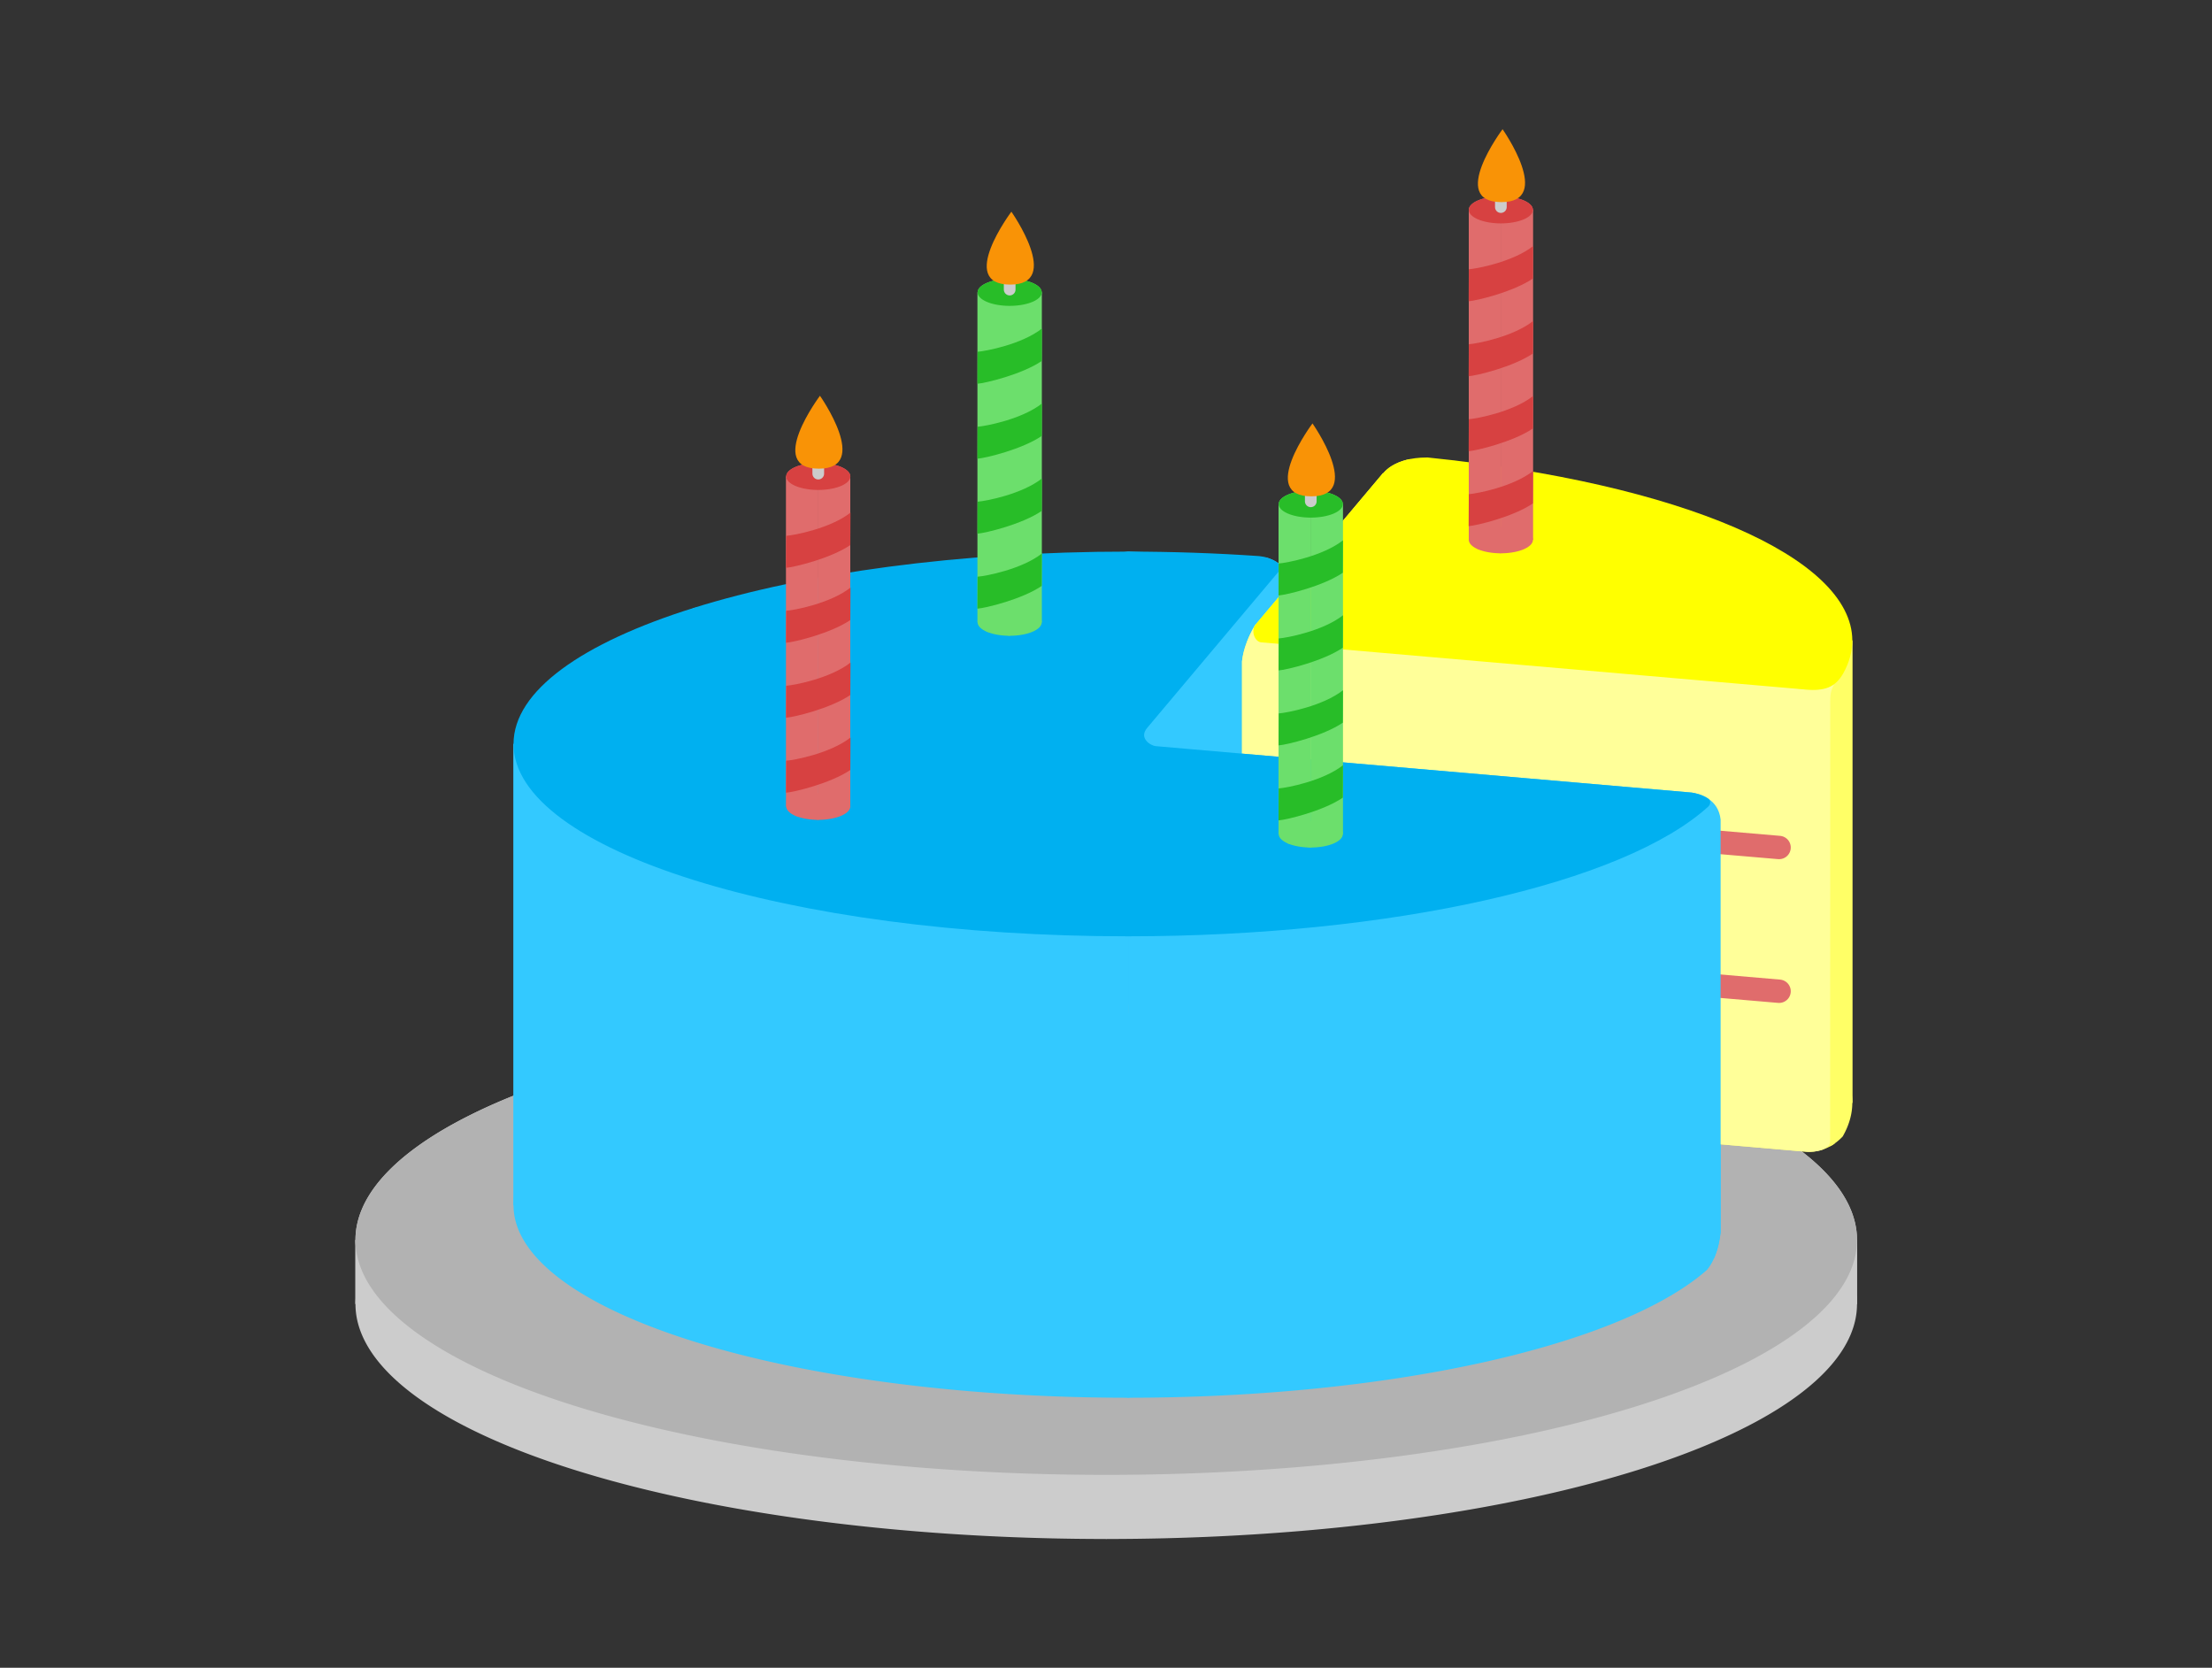 <?xml version="1.0" encoding="UTF-8" standalone="no"?>
<!-- Created with Inkscape (http://www.inkscape.org/) -->

<svg
   width="512"
   height="386"
   viewBox="0 0 135.467 102.129"
   version="1.1"
   id="svg5"
   inkscape:version="1.1.2 (0a00cf5339, 2022-02-04)"
   sodipodi:docname="LiveG Birthday.svg"
   xmlns:inkscape="http://www.inkscape.org/namespaces/inkscape"
   xmlns:sodipodi="http://sodipodi.sourceforge.net/DTD/sodipodi-0.dtd"
   xmlns="http://www.w3.org/2000/svg"
   xmlns:svg="http://www.w3.org/2000/svg">
  <rect x="0" y="0" width="135.467" height="102.129" fill="#333333" stroke="none"/>
  <sodipodi:namedview
     id="namedview7"
     pagecolor="#505050"
     bordercolor="#ffffff"
     borderopacity="1"
     inkscape:pageshadow="0"
     inkscape:pageopacity="0"
     inkscape:pagecheckerboard="1"
     inkscape:document-units="px"
     showgrid="false"
     units="px"
     width="512px"
     inkscape:zoom="1.4860291"
     inkscape:cx="222.06833"
     inkscape:cy="218.03072"
     inkscape:window-width="1920"
     inkscape:window-height="1026"
     inkscape:window-x="0"
     inkscape:window-y="32"
     inkscape:window-maximized="1"
     inkscape:current-layer="layer1"
     inkscape:snap-bbox="false"
     inkscape:bbox-paths="true"
     inkscape:bbox-nodes="true"
     inkscape:snap-bbox-edge-midpoints="true"
     inkscape:snap-bbox-midpoints="true"
     inkscape:object-paths="true" />
  <defs
     id="defs2">
    <inkscape:path-effect
       effect="fillet_chamfer"
       id="path-effect4196"
       is_visible="true"
       lpeversion="1"
       satellites_param="F,0,0,1,0,0,0,1 @ F,0,0,1,0,0,0,1 @ F,0,0,1,0,0,0,1 @ F,0,0,1,0,0,0,1 @ F,0,0,1,0,0,0,1 @ F,0,0,1,0,0,0,1"
       unit="px"
       method="auto"
       mode="F"
       radius="0"
       chamfer_steps="1"
       flexible="false"
       use_knot_distance="true"
       apply_no_radius="true"
       apply_with_radius="true"
       only_selected="false"
       hide_knots="false" />
  </defs>
  <g
     inkscape:label="Layer 1"
     inkscape:groupmode="layer"
     id="layer1">
    <g
       id="g37617"
       transform="matrix(1.353,0,0,1.353,-23.341,-21.725)">
      <path
         id="path4301"
         style="fill:#33c9ff;fill-opacity:1;stroke:none;stroke-width:0.529;stroke-opacity:0.6"
         d="m 68.316,41.022 v 20.884 l 7.313,0.309 V 42.62 c -0.014,-0.892 -0.641,-1.216 -1.069,-1.333 z" />
      <g
         id="g2223"
         transform="translate(-0.992,1.561)">
        <path
           id="path1037"
           style="fill:#cccccc;stroke-width:1.041;stop-color:#000000"
           d="M 102.299,73.515 A 33.983,10.635 0 0 1 68.316,84.15 33.983,10.635 0 0 1 34.333,73.515 33.983,10.635 0 0 1 68.316,62.88 33.983,10.635 0 0 1 102.299,73.515 Z" />
        <path
           id="path1037-6"
           style="fill:#cccccc;stroke-width:1.041;stop-color:#000000"
           d="M 102.299,70.613 A 33.983,10.635 0 0 1 68.316,81.248 33.983,10.635 0 0 1 34.333,70.613 33.983,10.635 0 0 1 68.316,59.978 33.983,10.635 0 0 1 102.299,70.613 Z" />
        <g
           style="fill:#cccccc;fill-opacity:1;stroke:none;stroke-width:0.529;stroke-opacity:0.6"
           id="g1225"
           transform="translate(0.669,88.373)">
          <path
             d="m 101.63,-14.858 v -2.902 L 67.647,-7.125 V -4.223 L 101.63,-14.858"
             id="path1213"
             style="fill:#cccccc;fill-opacity:1;stroke:none" />
          <path
             d="M 67.647,-4.223 V -7.125 L 33.663,-17.76 v 2.902 l 33.983,10.635"
             id="path1215"
             style="fill:#cccccc;fill-opacity:1;stroke:none" />
          <path
             d="m 33.663,-14.858 v -2.902 l 33.983,-10.635 -24.03,6.017 -9.953,7.52"
             id="path1217"
             style="fill:#cccccc;fill-opacity:1;stroke:none" />
          <path
             d="m 43.617,-22.378 24.03,-6.017 33.983,10.635 -33.983,-7.733 -24.03,3.115"
             id="path1219"
             style="fill:#cccccc;fill-opacity:1;stroke:none" />
          <path
             d="m 67.647,-25.493 33.983,7.733 v 0 2.902 L 67.647,-25.493"
             id="path1221"
             style="fill:#cccccc;fill-opacity:1;stroke:none" />
          <path
             d="m 101.63,-14.858 v -2.902 0 2.902 0"
             id="path1223"
             style="fill:#cccccc;fill-opacity:1;stroke:none" />
        </g>
        <path
           id="path1037-6-7"
           style="fill:#b2b2b2;fill-opacity:1;stroke-width:1.041;stop-color:#000000"
           d="M 102.299,70.613 A 33.983,10.635 0 0 1 68.316,81.248 33.983,10.635 0 0 1 34.333,70.613 33.983,10.635 0 0 1 68.316,59.978 33.983,10.635 0 0 1 102.299,70.613 Z" />
      </g>
      <path
         id="path1037-6-7-5"
         style="fill:#33c9ff;fill-opacity:1;stroke-width:3.222;stop-color:#000000"
         d="m 68.316,61.906 a 27.82,8.706 0 0 0 -27.821,8.706 27.82,8.706 0 0 0 27.821,8.706 27.82,8.706 0 0 0 26.194,-5.78 c 0.159,-0.188 0.279,-0.409 0.369,-0.634 l -26.323,-2.282 7.073,-8.408 a 27.82,8.706 0 0 0 -7.313,-0.309 z" />
      <path
         d="m 68.316,41.022 v 20.884 l -19.672,2.55 v -20.884 l 19.672,-2.55"
         id="path4289"
         style="fill:#33c9ff;fill-opacity:1;stroke:none;stroke-width:0.529;stroke-opacity:0.6" />
      <path
         d="m 48.644,43.572 v 20.884 l -8.148,6.156 v -20.884 l 8.148,-6.156"
         id="path4291"
         style="fill:#33c9ff;fill-opacity:1;stroke:none;stroke-width:0.529;stroke-opacity:0.6" />
      <path
         d="m 40.495,49.729 v 20.884 l 27.82,8.706 V 58.435 L 40.495,49.729"
         id="path4293"
         style="fill:#33c9ff;fill-opacity:1;stroke:none;stroke-width:0.529;stroke-opacity:0.6" />
      <path
         id="path4295"
         style="fill:#33c9ff;fill-opacity:1;stroke:none;stroke-width:0.529;stroke-opacity:0.6"
         d="m 94.543,52.184 -26.227,6.25 v 20.884 l 26.524,-6.321 c 0.19,-0.431 0.265,-0.891 0.294,-1.175 V 53.149 c -0.054,-0.491 -0.309,-0.787 -0.591,-0.965 z" />
      <path
         id="path4299"
         style="fill:#33c9ff;fill-opacity:1;stroke:none;stroke-width:0.529;stroke-opacity:0.6"
         d="M 75.131,41.56 68.555,49.74 v 20.884 l 7.073,-8.408 V 42.62 c -0.007,-0.407 -0.313,-0.854 -0.498,-1.059 z"
         sodipodi:nodetypes="cccccc" />
      <g
         id="g18320"
         transform="translate(-23.283,-3.704)">
        <path
           id="path1037-6-7-5-3"
           style="fill:#ffff66;fill-opacity:1;stroke-width:3.222;stop-color:#000000"
           d="m 391.846,231.139 -25.373,30.16 c 0.78,0.925 1.99,1.765 3.857,2.078 l 90.766,7.867 -0.008,-0.014 c 0,0 3.535,0.722 6.621,-2.566 a 105.148,32.906 0 0 0 1.641,-5.781 105.148,32.906 0 0 0 -77.504,-31.744 z"
           transform="scale(0.265)" />
        <path
           id="path7783"
           style="fill:#ffff66;fill-opacity:1;stroke:none;stroke-width:2;stroke-miterlimit:4;stroke-dasharray:none;stroke-opacity:0.6"
           d="m 391.846,153.559 c -1.881,0.781 -2.584,1.814 -2.584,1.814 l -0.078,-0.002 -21.754,25.859 -0.002,0.002 c -1.756,2.793 -2.205,5.167 -2.322,6.305 v 70.814 c 0.097,0.558 0.411,1.814 1.367,2.947 l 25.373,-30.16 z"
           transform="scale(0.265)" />
        <path
           id="path7787"
           style="fill:#ffff66;fill-opacity:1;stroke:none;stroke-width:2;stroke-miterlimit:4;stroke-dasharray:none;stroke-opacity:0.6"
           d="m 469.35,183.951 -3.791,8.748 v 77.666 c 0.249,-0.136 0.499,-0.292 0.752,-0.469 l 3.039,-7.014 z"
           transform="scale(0.265)" />
        <path
           id="path7789"
           style="fill:#ffff66;fill-opacity:1;stroke:none;stroke-width:2;stroke-miterlimit:4;stroke-dasharray:none;stroke-opacity:0.6"
           d="m 393.738,152.982 c -0.734,0.151 -1.36,0.352 -1.893,0.572 v 77.584 l 77.504,31.744 v -78.932 z"
           transform="scale(0.265)" />
        <path
           d="m 103.676,61.155 v -20.884 0 20.884 0"
           id="path7791"
           style="fill:#ffff66;fill-opacity:1;stroke:none;stroke-width:0.529;stroke-miterlimit:4;stroke-dasharray:none;stroke-opacity:0.6" />
        <path
           id="path7785"
           style="fill:#ffff99;fill-opacity:1;stroke:none;stroke-width:2;stroke-miterlimit:4;stroke-dasharray:none;stroke-opacity:0.6"
           d="m 367.777,181.174 c -0.207,0.007 -0.325,0.026 -0.35,0.059 -0.775,1.05 -1.439,2.836 -1.439,2.836 -0.599,1.526 -0.808,2.743 -0.883,3.469 v 70.814 c 0.177,1.012 1.065,4.319 5.197,5.023 l 90.793,7.869 -0.008,-0.014 c 0,0 0.059,0.013 0.168,0.027 h 0.002 l 0.414,0.037 c 0.573,0.028 1.519,-0.008 2.617,-0.374 0.974,-0.512 1.221,-0.73 1.27,-1.509 l 0.019,-75.127 c -0.019,-1.586 0.339,-2.196 0.71,-2.911 0,0 -2.037,1.409 -5.261,0.932 -19.304,-2.852 -89.649,-8.612 -93.25,-11.132 z"
           sodipodi:nodetypes="sccccccccccccccsss"
           transform="scale(0.265)" />
        <path
           id="path1037-6-7-5-3-2"
           style="fill:#ffff00;fill-opacity:1;stroke-width:3.222;stop-color:#000000"
           d="m 396.652,152.705 c -5.608,0.006 -7.391,2.668 -7.391,2.668 l -0.078,-0.002 -21.754,25.859 -0.002,0.002 c -0.858,0.982 -0.197,3.023 1.051,3.052 l 92.892,8.052 c 3.223,0.278 5.028,-0.337 6.417,-2.743 1.037,-1.861 1.56,-3.749 1.562,-5.642 -0.05,-14.225 -29.302,-26.829 -72.512,-31.244 -0.062,-5.7e-4 -0.124,-0.002 -0.186,-0.002 z"
           transform="scale(0.265)"
           sodipodi:nodetypes="scccccccccss" />
      </g>
      <g
         id="g31417-2-5-4"
         transform="translate(37.244,5.082)">
        <g
           id="g26552-7-0-1">
          <path
             id="path1037-6-7-4-22-9-8"
             style="fill:#e06c6c;fill-opacity:1;stroke:none;stroke-width:0.052;stop-color:#000000"
             d="m 49.393,35.407 a 1.451,0.61 0 0 1 -1.451,0.61 1.451,0.61 0 0 1 -1.451,-0.61 1.451,0.61 0 0 1 1.451,-0.61 1.451,0.61 0 0 1 1.451,0.61 z" />
          <g
             style="fill:#e06c6c;fill-opacity:1;stroke:none;stroke-width:0.529;stroke-opacity:0.6"
             id="g22068-6-6-5"
             transform="matrix(0.744,0,0,1,11.9,0)">
            <path
               d="M 50.391,35.407 V 20.474 l -1.95,0.61 v 14.932 l 1.95,-0.61"
               id="path22054-1-3-9"
               style="fill:#e06c6c;fill-opacity:1;stroke:none" />
            <path
               d="M 48.441,36.017 V 21.085 l -1.379,-0.179 v 14.932 l 1.379,0.179"
               id="path22056-0-8-7"
               style="fill:#e06c6c;fill-opacity:1;stroke:none" />
            <path
               d="M 47.062,35.838 V 20.906 l -0.571,-0.432 v 14.932 l 0.571,0.432"
               id="path22058-6-5-5"
               style="fill:#e06c6c;fill-opacity:1;stroke:none" />
            <path
               d="M 46.491,35.407 V 20.474 l 1.95,-0.61 v 14.932 l -1.95,0.61"
               id="path22060-1-6-3"
               style="fill:#e06c6c;fill-opacity:1;stroke:none" />
            <path
               d="M 48.441,34.796 V 19.864 l 1.95,0.61 v 14.932 l -1.95,-0.61"
               id="path22062-5-1-8"
               style="fill:#e06c6c;fill-opacity:1;stroke:none" />
            <path
               d="m 50.391,35.407 v -14.932 0 14.932 0"
               id="path22064-9-1-8"
               style="fill:#e06c6c;fill-opacity:1;stroke:none" />
            <path
               d="m 50.391,35.407 v -14.932 0 14.932 0"
               id="path22066-4-5-3"
               style="fill:#e06c6c;fill-opacity:1;stroke:none" />
          </g>
          <path
             id="path1037-6-7-4-0-9-9-1"
             style="fill:#e06c6c;fill-opacity:1;stroke:none;stroke-width:0.052;stop-color:#000000"
             d="m 49.393,20.474 a 1.451,0.61 0 0 1 -1.451,0.61 1.451,0.61 0 0 1 -1.451,-0.61 1.451,0.61 0 0 1 1.451,-0.61 1.451,0.61 0 0 1 1.451,0.61 z" />
          <path
             id="path1037-6-7-4-0-3-0-8-8"
             style="fill:#d74141;fill-opacity:1;stroke:none;stroke-width:0.052;stop-color:#000000"
             d="M 49.393,20.474 A 1.451,0.61 0 0 1 47.942,21.085 1.451,0.61 0 0 1 46.491,20.474 1.451,0.61 0 0 1 47.942,19.864 1.451,0.61 0 0 1 49.393,20.474 Z" />
          <path
             style="fill:none;fill-opacity:1;stroke:#cccccc;stroke-width:0.529;stroke-linecap:round;stroke-linejoin:miter;stroke-miterlimit:4;stroke-dasharray:none;stroke-opacity:1"
             d="M 47.942,20.347 V 19.417"
             id="path26386-9-4-9" />
        </g>
        <path
           style="fill:#f99306;fill-opacity:1;stroke:none;stroke-width:0.086px;stroke-linecap:butt;stroke-linejoin:miter;stroke-opacity:1"
           d="m 48.019,16.823 c 0,0 -2.478,3.3 -0.049,3.3 2.371,0 0.049,-3.3 0.049,-3.3 z"
           id="path26762-1-8-6"
           sodipodi:nodetypes="csc" />
        <path
           style="fill:#d74141;fill-opacity:1;stroke:none;stroke-width:0.265px;stroke-linecap:butt;stroke-linejoin:miter;stroke-opacity:1"
           d="m 46.491,23.162 c 0.355,-0.024 2.001,-0.335 2.909,-1.049 l -0.007,1.467 c -0.884,0.603 -2.544,1.004 -2.91,1.029 z"
           id="path28395-7-7-1-4"
           sodipodi:nodetypes="ccccc" />
        <path
           style="fill:#d74141;fill-opacity:1;stroke:none;stroke-width:0.265px;stroke-linecap:butt;stroke-linejoin:miter;stroke-opacity:1"
           d="m 46.491,26.555 c 0.355,-0.024 2.001,-0.335 2.909,-1.049 l -0.007,1.467 c -0.884,0.603 -2.544,1.004 -2.91,1.029 z"
           id="path28395-7-6-7-0-3"
           sodipodi:nodetypes="ccccc" />
        <path
           style="fill:#d74141;fill-opacity:1;stroke:none;stroke-width:0.265px;stroke-linecap:butt;stroke-linejoin:miter;stroke-opacity:1"
           d="m 46.491,29.948 c 0.355,-0.024 2.001,-0.335 2.909,-1.049 l -0.007,1.467 c -0.884,0.603 -2.544,1.004 -2.91,1.029 z"
           id="path28395-7-3-11-3-3"
           sodipodi:nodetypes="ccccc" />
        <path
           style="fill:#d74141;fill-opacity:1;stroke:none;stroke-width:0.265px;stroke-linecap:butt;stroke-linejoin:miter;stroke-opacity:1"
           d="m 46.491,33.341 c 0.355,-0.024 2.001,-0.335 2.909,-1.049 l -0.007,1.467 c -0.884,0.603 -2.544,1.004 -2.91,1.029 z"
           id="path28395-7-3-7-5-0-3"
           sodipodi:nodetypes="ccccc" />
      </g>
      <path
         style="fill:#ffffff;fill-opacity:1;stroke:#e06c6c;stroke-width:1.058;stroke-linecap:round;stroke-linejoin:miter;stroke-miterlimit:4;stroke-dasharray:none;stroke-opacity:1"
         d="M 73.313,52.314 97.779,54.414"
         id="path19915" />
      <path
         style="fill:#ffffff;fill-opacity:1;stroke:#e06c6c;stroke-width:1.058;stroke-linecap:round;stroke-linejoin:miter;stroke-miterlimit:4;stroke-dasharray:none;stroke-opacity:1"
         d="M 73.313,58.82 97.779,60.92"
         id="path19915-3" />
      <path
         id="path4297"
         style="fill:#33c9ff;fill-opacity:1;stroke:none;stroke-width:0.529;stroke-opacity:0.6"
         d="m 68.555,49.74 v 20.884 l 26.323,2.282 c 0.162,-0.403 0.228,-0.819 0.255,-1.082 V 53.149 c -0.105,-0.948 -0.959,-1.169 -1.305,-1.219 z" />
      <path
         d="m 68.316,41.022 v 20.884 0 -20.884 0"
         id="path4303"
         style="fill:#33c9ff;fill-opacity:1;stroke:none;stroke-width:0.529;stroke-opacity:0.6" />
      <path
         d="m 68.316,41.022 v 20.884 0 -20.884 0"
         id="path4305"
         style="fill:#33c9ff;fill-opacity:1;stroke:none;stroke-width:0.529;stroke-opacity:0.6" />
      <path
         id="path1037-6-7-5-6"
         style="fill:#00b0f0;fill-opacity:1;stroke-width:0.852;stop-color:#000000"
         d="m 68.316,41.022 c -15.365,-3.4e-5 -27.821,3.898 -27.821,8.706 5.29e-4,4.808 12.456,8.706 27.821,8.706 11.889,-0.006 22.427,-2.375 26.268,-5.881 0.121,-0.138 0.091,-0.276 -0.02,-0.356 -0.268,-0.176 -0.564,-0.243 -0.735,-0.268 L 69.552,49.826 c -0.223,-0.027 -0.767,-0.359 -0.377,-0.823 l 5.993,-7.125 c 0.116,-0.126 0.031,-0.259 -0.04,-0.32 -0.327,-0.249 -0.722,-0.316 -0.884,-0.333 -1.947,-0.134 -3.935,-0.202 -5.928,-0.203 z"
         sodipodi:nodetypes="ccccccccccccc" />
      <g
         id="g31417"
         transform="translate(6.347,17.146)">
        <g
           id="g26552">
          <path
             id="path1037-6-7-4"
             style="fill:#e06c6c;fill-opacity:1;stroke:none;stroke-width:0.052;stop-color:#000000"
             d="m 49.393,35.407 a 1.451,0.61 0 0 1 -1.451,0.61 1.451,0.61 0 0 1 -1.451,-0.61 1.451,0.61 0 0 1 1.451,-0.61 1.451,0.61 0 0 1 1.451,0.61 z" />
          <g
             style="fill:#e06c6c;fill-opacity:1;stroke:none;stroke-width:0.529;stroke-opacity:0.6"
             id="g22068"
             transform="matrix(0.744,0,0,1,11.9,0)">
            <path
               d="M 50.391,35.407 V 20.474 l -1.95,0.61 v 14.932 l 1.95,-0.61"
               id="path22054"
               style="fill:#e06c6c;fill-opacity:1;stroke:none" />
            <path
               d="M 48.441,36.017 V 21.085 l -1.379,-0.179 v 14.932 l 1.379,0.179"
               id="path22056"
               style="fill:#e06c6c;fill-opacity:1;stroke:none" />
            <path
               d="M 47.062,35.838 V 20.906 l -0.571,-0.432 v 14.932 l 0.571,0.432"
               id="path22058"
               style="fill:#e06c6c;fill-opacity:1;stroke:none" />
            <path
               d="M 46.491,35.407 V 20.474 l 1.95,-0.61 v 14.932 l -1.95,0.61"
               id="path22060"
               style="fill:#e06c6c;fill-opacity:1;stroke:none" />
            <path
               d="M 48.441,34.796 V 19.864 l 1.95,0.61 v 14.932 l -1.95,-0.61"
               id="path22062"
               style="fill:#e06c6c;fill-opacity:1;stroke:none" />
            <path
               d="m 50.391,35.407 v -14.932 0 14.932 0"
               id="path22064"
               style="fill:#e06c6c;fill-opacity:1;stroke:none" />
            <path
               d="m 50.391,35.407 v -14.932 0 14.932 0"
               id="path22066"
               style="fill:#e06c6c;fill-opacity:1;stroke:none" />
          </g>
          <path
             id="path1037-6-7-4-0"
             style="fill:#e06c6c;fill-opacity:1;stroke:none;stroke-width:0.052;stop-color:#000000"
             d="m 49.393,20.474 a 1.451,0.61 0 0 1 -1.451,0.61 1.451,0.61 0 0 1 -1.451,-0.61 1.451,0.61 0 0 1 1.451,-0.61 1.451,0.61 0 0 1 1.451,0.61 z" />
          <path
             id="path1037-6-7-4-0-3"
             style="fill:#d74141;fill-opacity:1;stroke:none;stroke-width:0.052;stop-color:#000000"
             d="M 49.393,20.474 A 1.451,0.61 0 0 1 47.942,21.085 1.451,0.61 0 0 1 46.491,20.474 1.451,0.61 0 0 1 47.942,19.864 1.451,0.61 0 0 1 49.393,20.474 Z" />
          <path
             style="fill:none;fill-opacity:1;stroke:#cccccc;stroke-width:0.529;stroke-linecap:round;stroke-linejoin:miter;stroke-miterlimit:4;stroke-dasharray:none;stroke-opacity:1"
             d="M 47.942,20.347 V 19.417"
             id="path26386" />
        </g>
        <path
           style="fill:#f99306;fill-opacity:1;stroke:none;stroke-width:0.086px;stroke-linecap:butt;stroke-linejoin:miter;stroke-opacity:1"
           d="m 48.019,16.823 c 0,0 -2.478,3.3 -0.049,3.3 2.371,0 0.049,-3.3 0.049,-3.3 z"
           id="path26762"
           sodipodi:nodetypes="csc" />
        <path
           style="fill:#d74141;fill-opacity:1;stroke:none;stroke-width:0.265px;stroke-linecap:butt;stroke-linejoin:miter;stroke-opacity:1"
           d="m 46.491,23.162 c 0.355,-0.024 2.001,-0.335 2.909,-1.049 l -0.007,1.467 c -0.884,0.603 -2.544,1.004 -2.91,1.029 z"
           id="path28395-7"
           sodipodi:nodetypes="ccccc" />
        <path
           style="fill:#d74141;fill-opacity:1;stroke:none;stroke-width:0.265px;stroke-linecap:butt;stroke-linejoin:miter;stroke-opacity:1"
           d="m 46.491,26.555 c 0.355,-0.024 2.001,-0.335 2.909,-1.049 l -0.007,1.467 c -0.884,0.603 -2.544,1.004 -2.91,1.029 z"
           id="path28395-7-6"
           sodipodi:nodetypes="ccccc" />
        <path
           style="fill:#d74141;fill-opacity:1;stroke:none;stroke-width:0.265px;stroke-linecap:butt;stroke-linejoin:miter;stroke-opacity:1"
           d="m 46.491,29.948 c 0.355,-0.024 2.001,-0.335 2.909,-1.049 l -0.007,1.467 c -0.884,0.603 -2.544,1.004 -2.91,1.029 z"
           id="path28395-7-3"
           sodipodi:nodetypes="ccccc" />
        <path
           style="fill:#d74141;fill-opacity:1;stroke:none;stroke-width:0.265px;stroke-linecap:butt;stroke-linejoin:miter;stroke-opacity:1"
           d="m 46.491,33.341 c 0.355,-0.024 2.001,-0.335 2.909,-1.049 l -0.007,1.467 c -0.884,0.603 -2.544,1.004 -2.91,1.029 z"
           id="path28395-7-3-7"
           sodipodi:nodetypes="ccccc" />
      </g>
      <g
         id="g36310"
         transform="translate(6.235,17.971)">
        <path
           id="path1037-6-7-4-2"
           style="fill:#6cdf6c;fill-opacity:1;stroke:none;stroke-width:0.052;stop-color:#000000"
           d="m 58.169,26.251 a 1.451,0.61 0 0 1 -1.451,0.61 1.451,0.61 0 0 1 -1.451,-0.61 1.451,0.61 0 0 1 1.451,-0.61 1.451,0.61 0 0 1 1.451,0.61 z" />
        <g
           style="fill:#6cdf6c;fill-opacity:1;stroke:none;stroke-width:0.529;stroke-opacity:0.6"
           id="g22068-5"
           transform="matrix(0.744,0,0,1,20.675,-9.156)">
          <path
             d="M 50.391,35.407 V 20.474 l -1.95,0.61 v 14.932 l 1.95,-0.61"
             id="path22054-4"
             style="fill:#6cdf6c;fill-opacity:1;stroke:none" />
          <path
             d="M 48.441,36.017 V 21.085 l -1.379,-0.179 v 14.932 l 1.379,0.179"
             id="path22056-7"
             style="fill:#6cdf6c;fill-opacity:1;stroke:none" />
          <path
             d="M 47.062,35.838 V 20.906 l -0.571,-0.432 v 14.932 l 0.571,0.432"
             id="path22058-4"
             style="fill:#6cdf6c;fill-opacity:1;stroke:none" />
          <path
             d="M 46.491,35.407 V 20.474 l 1.95,-0.61 v 14.932 l -1.95,0.61"
             id="path22060-4"
             style="fill:#6cdf6c;fill-opacity:1;stroke:none" />
          <path
             d="M 48.441,34.796 V 19.864 l 1.95,0.61 v 14.932 l -1.95,-0.61"
             id="path22062-3"
             style="fill:#6cdf6c;fill-opacity:1;stroke:none" />
          <path
             d="m 50.391,35.407 v -14.932 0 14.932 0"
             id="path22064-0"
             style="fill:#6cdf6c;fill-opacity:1;stroke:none" />
          <path
             d="m 50.391,35.407 v -14.932 0 14.932 0"
             id="path22066-7"
             style="fill:#6cdf6c;fill-opacity:1;stroke:none" />
        </g>
        <path
           id="path1037-6-7-4-0-8"
           style="fill:#6cdf6c;fill-opacity:1;stroke:none;stroke-width:0.052;stop-color:#000000"
           d="m 58.169,11.319 a 1.451,0.61 0 0 1 -1.451,0.61 1.451,0.61 0 0 1 -1.451,-0.61 1.451,0.61 0 0 1 1.451,-0.61 1.451,0.61 0 0 1 1.451,0.61 z" />
        <path
           id="path1037-6-7-4-0-3-6"
           style="fill:#28bd28;fill-opacity:1;stroke:none;stroke-width:0.052;stop-color:#000000"
           d="m 58.169,11.319 a 1.451,0.61 0 0 1 -1.451,0.61 1.451,0.61 0 0 1 -1.451,-0.61 1.451,0.61 0 0 1 1.451,-0.61 1.451,0.61 0 0 1 1.451,0.61 z" />
        <path
           style="fill:none;fill-opacity:1;stroke:#cccccc;stroke-width:0.529;stroke-linecap:round;stroke-linejoin:miter;stroke-miterlimit:4;stroke-dasharray:none;stroke-opacity:1"
           d="M 56.718,11.192 V 10.261"
           id="path26386-8" />
        <path
           style="fill:#f99306;fill-opacity:1;stroke:none;stroke-width:0.086px;stroke-linecap:butt;stroke-linejoin:miter;stroke-opacity:1"
           d="m 56.795,7.667 c 0,0 -2.478,3.3 -0.049,3.3 2.371,0 0.049,-3.3 0.049,-3.3 z"
           id="path26762-8"
           sodipodi:nodetypes="csc" />
        <path
           style="fill:#28bd28;fill-opacity:1;stroke:none;stroke-width:0.265px;stroke-linecap:butt;stroke-linejoin:miter;stroke-opacity:1"
           d="m 55.267,14.006 c 0.355,-0.024 2.001,-0.335 2.909,-1.049 l -0.007,1.467 c -0.884,0.603 -2.544,1.004 -2.91,1.029 z"
           id="path28395-7-4"
           sodipodi:nodetypes="ccccc" />
        <path
           style="fill:#28bd28;fill-opacity:1;stroke:none;stroke-width:0.265px;stroke-linecap:butt;stroke-linejoin:miter;stroke-opacity:1"
           d="m 55.267,17.399 c 0.355,-0.024 2.001,-0.335 2.909,-1.049 l -0.007,1.467 c -0.884,0.603 -2.544,1.004 -2.91,1.029 z"
           id="path28395-7-6-3"
           sodipodi:nodetypes="ccccc" />
        <path
           style="fill:#28bd28;fill-opacity:1;stroke:none;stroke-width:0.265px;stroke-linecap:butt;stroke-linejoin:miter;stroke-opacity:1"
           d="m 55.267,20.792 c 0.355,-0.024 2.001,-0.335 2.909,-1.049 l -0.007,1.467 c -0.884,0.603 -2.544,1.004 -2.91,1.029 z"
           id="path28395-7-3-1"
           sodipodi:nodetypes="ccccc" />
        <path
           style="fill:#28bd28;fill-opacity:1;stroke:none;stroke-width:0.265px;stroke-linecap:butt;stroke-linejoin:miter;stroke-opacity:1"
           d="m 55.267,24.186 c 0.355,-0.024 2.001,-0.335 2.909,-1.049 l -0.007,1.467 c -0.884,0.603 -2.544,1.004 -2.91,1.029 z"
           id="path28395-7-3-7-4"
           sodipodi:nodetypes="ccccc" />
      </g>
      <g
         id="g36310-97"
         transform="translate(19.864,27.554)">
        <path
           id="path1037-6-7-4-2-7"
           style="fill:#6cdf6c;fill-opacity:1;stroke:none;stroke-width:0.052;stop-color:#000000"
           d="m 58.169,26.251 a 1.451,0.61 0 0 1 -1.451,0.61 1.451,0.61 0 0 1 -1.451,-0.61 1.451,0.61 0 0 1 1.451,-0.61 1.451,0.61 0 0 1 1.451,0.61 z" />
        <g
           style="fill:#6cdf6c;fill-opacity:1;stroke:none;stroke-width:0.529;stroke-opacity:0.6"
           id="g22068-5-6"
           transform="matrix(0.744,0,0,1,20.675,-9.156)">
          <path
             d="M 50.391,35.407 V 20.474 l -1.95,0.61 v 14.932 l 1.95,-0.61"
             id="path22054-4-7"
             style="fill:#6cdf6c;fill-opacity:1;stroke:none" />
          <path
             d="M 48.441,36.017 V 21.085 l -1.379,-0.179 v 14.932 l 1.379,0.179"
             id="path22056-7-3"
             style="fill:#6cdf6c;fill-opacity:1;stroke:none" />
          <path
             d="M 47.062,35.838 V 20.906 l -0.571,-0.432 v 14.932 l 0.571,0.432"
             id="path22058-4-6"
             style="fill:#6cdf6c;fill-opacity:1;stroke:none" />
          <path
             d="M 46.491,35.407 V 20.474 l 1.95,-0.61 v 14.932 l -1.95,0.61"
             id="path22060-4-5"
             style="fill:#6cdf6c;fill-opacity:1;stroke:none" />
          <path
             d="M 48.441,34.796 V 19.864 l 1.95,0.61 v 14.932 l -1.95,-0.61"
             id="path22062-3-63"
             style="fill:#6cdf6c;fill-opacity:1;stroke:none" />
          <path
             d="m 50.391,35.407 v -14.932 0 14.932 0"
             id="path22064-0-9"
             style="fill:#6cdf6c;fill-opacity:1;stroke:none" />
          <path
             d="m 50.391,35.407 v -14.932 0 14.932 0"
             id="path22066-7-48"
             style="fill:#6cdf6c;fill-opacity:1;stroke:none" />
        </g>
        <path
           id="path1037-6-7-4-0-8-1"
           style="fill:#6cdf6c;fill-opacity:1;stroke:none;stroke-width:0.052;stop-color:#000000"
           d="m 58.169,11.319 a 1.451,0.61 0 0 1 -1.451,0.61 1.451,0.61 0 0 1 -1.451,-0.61 1.451,0.61 0 0 1 1.451,-0.61 1.451,0.61 0 0 1 1.451,0.61 z" />
        <path
           id="path1037-6-7-4-0-3-6-2"
           style="fill:#28bd28;fill-opacity:1;stroke:none;stroke-width:0.052;stop-color:#000000"
           d="m 58.169,11.319 a 1.451,0.61 0 0 1 -1.451,0.61 1.451,0.61 0 0 1 -1.451,-0.61 1.451,0.61 0 0 1 1.451,-0.61 1.451,0.61 0 0 1 1.451,0.61 z" />
        <path
           style="fill:none;fill-opacity:1;stroke:#cccccc;stroke-width:0.529;stroke-linecap:round;stroke-linejoin:miter;stroke-miterlimit:4;stroke-dasharray:none;stroke-opacity:1"
           d="M 56.718,11.192 V 10.261"
           id="path26386-8-9" />
        <path
           style="fill:#f99306;fill-opacity:1;stroke:none;stroke-width:0.086px;stroke-linecap:butt;stroke-linejoin:miter;stroke-opacity:1"
           d="m 56.795,7.667 c 0,0 -2.478,3.3 -0.049,3.3 2.371,0 0.049,-3.3 0.049,-3.3 z"
           id="path26762-8-3"
           sodipodi:nodetypes="csc" />
        <path
           style="fill:#28bd28;fill-opacity:1;stroke:none;stroke-width:0.265px;stroke-linecap:butt;stroke-linejoin:miter;stroke-opacity:1"
           d="m 55.267,14.006 c 0.355,-0.024 2.001,-0.335 2.909,-1.049 l -0.007,1.467 c -0.884,0.603 -2.544,1.004 -2.91,1.029 z"
           id="path28395-7-4-9"
           sodipodi:nodetypes="ccccc" />
        <path
           style="fill:#28bd28;fill-opacity:1;stroke:none;stroke-width:0.265px;stroke-linecap:butt;stroke-linejoin:miter;stroke-opacity:1"
           d="m 55.267,17.399 c 0.355,-0.024 2.001,-0.335 2.909,-1.049 l -0.007,1.467 c -0.884,0.603 -2.544,1.004 -2.91,1.029 z"
           id="path28395-7-6-3-0"
           sodipodi:nodetypes="ccccc" />
        <path
           style="fill:#28bd28;fill-opacity:1;stroke:none;stroke-width:0.265px;stroke-linecap:butt;stroke-linejoin:miter;stroke-opacity:1"
           d="m 55.267,20.792 c 0.355,-0.024 2.001,-0.335 2.909,-1.049 l -0.007,1.467 c -0.884,0.603 -2.544,1.004 -2.91,1.029 z"
           id="path28395-7-3-1-8"
           sodipodi:nodetypes="ccccc" />
        <path
           style="fill:#28bd28;fill-opacity:1;stroke:none;stroke-width:0.265px;stroke-linecap:butt;stroke-linejoin:miter;stroke-opacity:1"
           d="m 55.267,24.186 c 0.355,-0.024 2.001,-0.335 2.909,-1.049 l -0.007,1.467 c -0.884,0.603 -2.544,1.004 -2.91,1.029 z"
           id="path28395-7-3-7-4-8"
           sodipodi:nodetypes="ccccc" />
      </g>
    </g>
  </g>
</svg>
